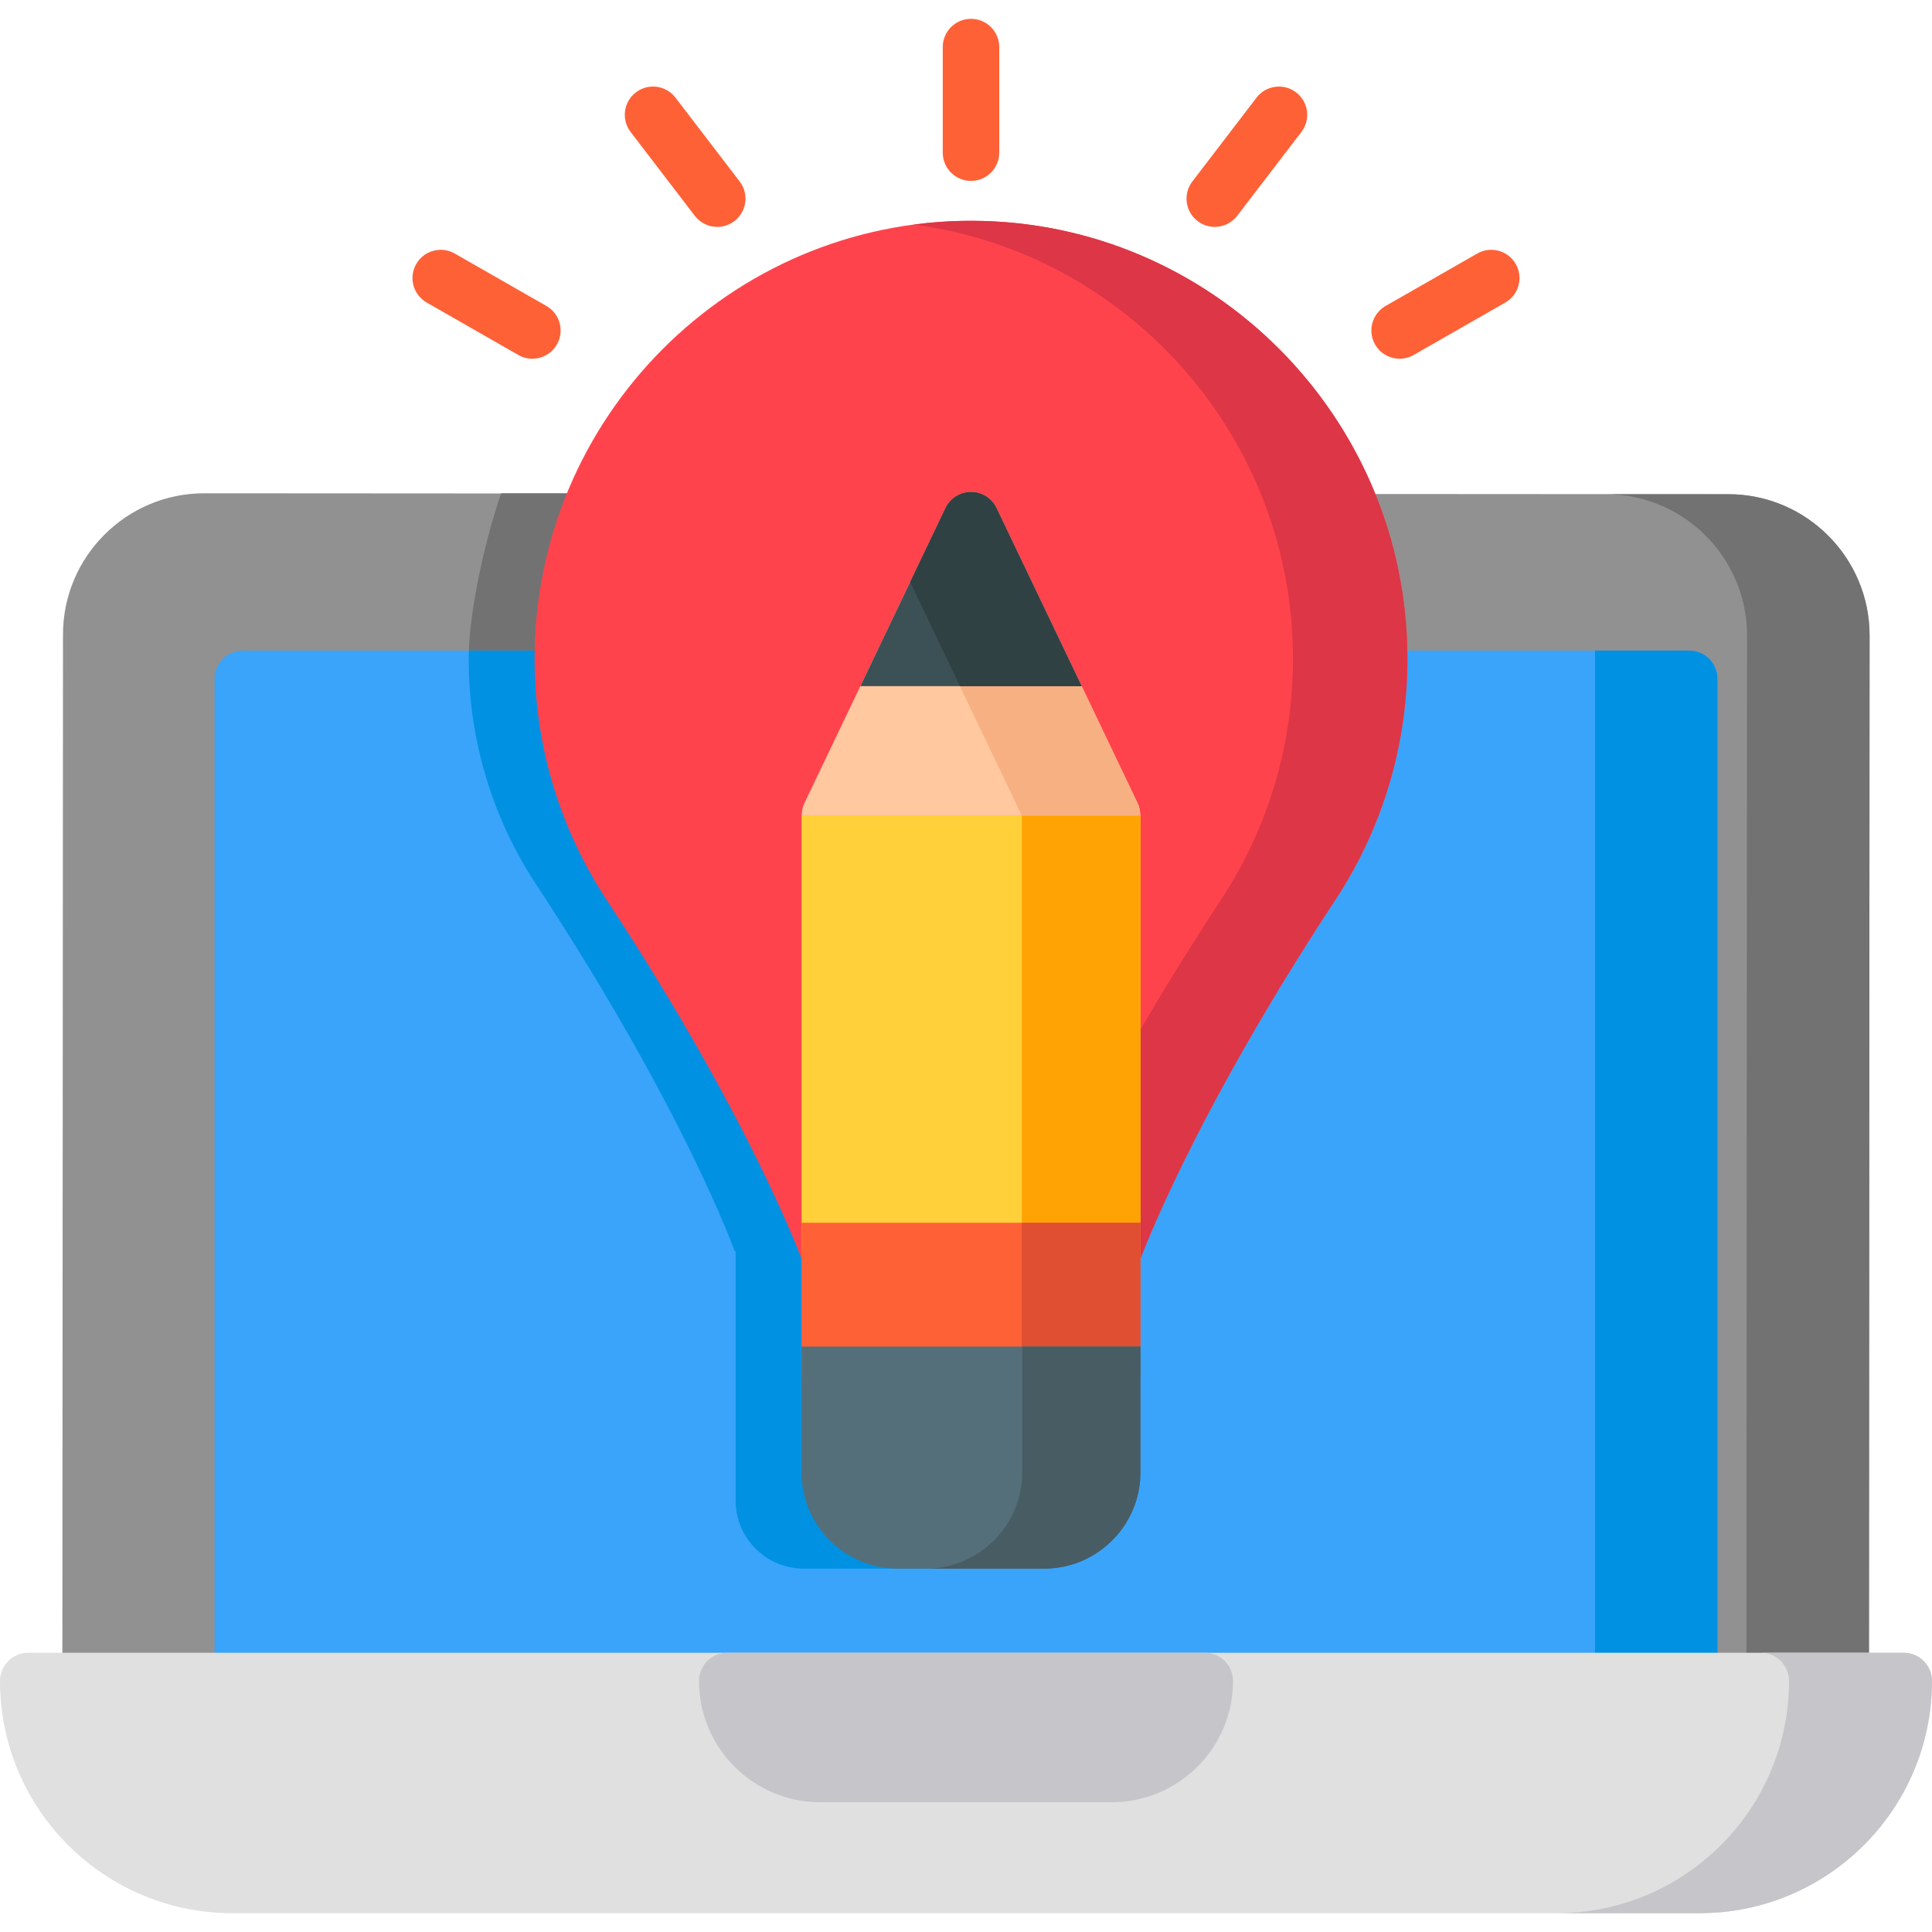 <?xml version="1.0" encoding="iso-8859-1"?>
<!-- Generator: Adobe Illustrator 19.0.0, SVG Export Plug-In . SVG Version: 6.00 Build 0)  -->
<svg version="1.1" id="Capa_1" xmlns="http://www.w3.org/2000/svg" xmlns:xlink="http://www.w3.org/1999/xlink" x="0px" y="0px"
	 viewBox="0 0 512 512" style="enable-background:new 0 0 512 512;" xml:space="preserve">
<path style="fill:#919191;" d="M458.055,130.973l-403.913-0.249c-20.636-0.013-37.433,16.765-37.446,37.401l-0.172,277.208
	c-0.003,4.135,3.346,7.487,7.48,7.49l463.791,0.287c4.135,0.003,7.487-3.346,7.49-7.48l0.172-277.208
	C495.469,147.784,478.691,130.986,458.055,130.973z"/>
<g>
	<path style="fill:#727272;" d="M458.055,130.973h-32.474c20.636,0.013,37.413,16.812,37.401,37.446l-0.172,277.208
		c-0.002,4-3.144,7.255-7.091,7.46l32.076,0.02c4.135,0.003,7.487-3.346,7.49-7.48l0.172-277.208
		C495.469,147.784,478.691,130.986,458.055,130.973z"/>
	<path style="fill:#727272;" d="M141.67,233.748c0.013,0.02,0.025,0.039,0.038,0.058c0.326,0.502,0.651,1.004,0.985,1.5
		c38.736,59.064,51.994,96.23,51.994,96.23h0.263v40.289v25.821c0,9.974,8.084,18.058,18.058,18.058h41.487
		c-9.974,0-18.058-8.085-18.058-18.058v-25.821v-40.289l0,0c0,0-13.521-37.166-52.257-96.23c-0.334-0.496-0.659-0.999-0.985-1.5
		c-0.013-0.02-0.025-0.039-0.038-0.058c-11.042-17.022-17.464-37.343-17.464-59.17c0-12.711,4.617-32.519,8.615-43.854H132.82
		c-3.999,11.336-8.615,31.143-8.615,43.854C124.206,196.406,130.628,216.726,141.67,233.748z"/>
</g>
<path style="fill:#39A4FA;" d="M447.649,172.408H64.351c-4.135,0-7.485,3.35-7.485,7.485V445.48c0,4.135,3.35,7.485,7.485,7.485
	h383.296c4.134,0,7.485-3.35,7.485-7.485V179.893C455.133,175.76,451.782,172.408,447.649,172.408z"/>
<g>
	<path style="fill:#0091E2;" d="M124.253,172.408c-0.027,0.74-0.047,1.47-0.047,2.17c0,21.828,6.422,42.148,17.464,59.17
		c0.013,0.02,0.025,0.039,0.038,0.058c0.326,0.502,0.651,1.004,0.985,1.5c38.736,59.064,51.994,96.23,51.994,96.23h0.263v40.289
		v25.821c0,9.974,8.084,18.058,18.058,18.058h41.487c-9.974,0-18.058-8.085-18.058-18.058v-25.821v-40.289
		c0,0-13.521-37.166-52.257-96.23c-0.334-0.496-0.659-0.999-0.985-1.5c-0.013-0.02-0.025-0.039-0.038-0.058
		c-11.042-17.022-17.464-37.343-17.464-59.17c0-0.7,0.019-1.429,0.047-2.17L124.253,172.408L124.253,172.408z"/>
	<path style="fill:#0091E2;" d="M447.649,172.408h-24.95v280.556h24.95c4.134,0,7.485-3.35,7.485-7.485V179.893
		C455.133,175.76,451.782,172.408,447.649,172.408z"/>
</g>
<path style="fill:#E0E0E0;" d="M504.515,437.995H7.485c-4.135,0-7.485,3.35-7.485,7.485c0,33.929,27.603,61.531,61.531,61.531
	h388.938c33.929,0,61.531-27.603,61.531-61.531C512,441.346,508.649,437.995,504.515,437.995z"/>
<path style="fill:#C6C5CA;" d="M504.515,437.995h-37.891c4.135,0,7.485,3.35,7.485,7.485c0,33.929-27.603,61.531-61.531,61.531
	h37.891c33.929,0,61.531-27.603,61.531-61.531C512,441.346,508.649,437.995,504.515,437.995z"/>
<path style="fill:#FF434D;" d="M257.324,58.511c-63.771,0-115.653,52.068-115.653,116.067c0,22.548,6.456,44.417,18.713,63.311
	l0.149,0.228c0.298,0.46,0.598,0.92,0.852,1.296c37.682,57.456,51.074,94.28,51.202,94.639c1.063,2.98,3.886,4.97,7.051,4.97h75.376
	c3.165,0,5.987-1.99,7.05-4.97c0.129-0.362,13.395-36.99,51.15-94.562c0.306-0.454,0.605-0.914,0.903-1.374l0.188-0.288
	c0.001-0.002,0.003-0.004,0.004-0.006c12.214-18.827,18.67-40.696,18.67-63.244C372.977,110.579,321.095,58.511,257.324,58.511z
	 M348.028,233.748L348.028,233.748L348.028,233.748L348.028,233.748z"/>
<path style="fill:#DD3646;" d="M257.324,58.511c-5.137,0-10.197,0.342-15.16,0.998c56.633,7.475,100.493,56.226,100.493,115.069
	c0,22.548-6.456,44.417-18.67,63.244c-0.001,0.002-0.003,0.004-0.004,0.006l-0.189,0.288c-0.298,0.46-0.598,0.92-0.903,1.374
	c-37.756,57.571-51.022,94.199-51.15,94.562c-1.063,2.98-3.886,4.97-7.05,4.97h30.32c3.165,0,5.987-1.99,7.05-4.97
	c0.129-0.362,13.395-36.99,51.15-94.562c0.306-0.454,0.605-0.914,0.903-1.374l0.188-0.288c0.001-0.002,0.003-0.004,0.004-0.006
	c12.214-18.827,18.67-40.696,18.67-63.244C372.977,110.579,321.095,58.511,257.324,58.511z"/>
<path style="fill:#C6C5CA;" d="M319.276,437.995H192.723c-4.135,0-7.485,3.35-7.485,7.485c0,17.715,14.412,32.126,32.127,32.126
	h77.268c17.715,0,32.126-14.412,32.126-32.126C326.761,441.346,323.41,437.995,319.276,437.995z"/>
<path style="fill:#FFD039;" d="M212.419,216.05c0,0.027-0.004,0.054-0.004,0.081v115.406c0,4.135,3.35,7.485,7.485,7.485h74.85
	c4.135,0,7.485-3.35,7.485-7.485V216.132c0-0.027-0.004-0.054-0.004-0.081h-89.811V216.05z"/>
<path style="fill:#FFC89F;" d="M302.18,216.05c0-1.101-0.228-2.204-0.718-3.228l-37.386-78.182c-1.243-2.6-3.87-4.256-6.753-4.256
	c-2.883,0-5.509,1.656-6.753,4.256l-37.387,78.182c-0.489,1.024-0.718,2.128-0.718,3.228L302.18,216.05L302.18,216.05z"/>
<path style="fill:#F7B081;" d="M264.077,134.641c-1.243-2.6-3.87-4.256-6.753-4.256c-2.883,0-5.509,1.656-6.753,4.256l-9.372,19.597
	l29.559,61.813h31.421c0-1.101-0.228-2.204-0.718-3.228L264.077,134.641z"/>
<path style="fill:#FFA304;" d="M270.797,339.022h23.951c4.135,0,7.485-3.35,7.485-7.485V216.132l0,0h-31.436V339.022z"/>
<path style="fill:#3C5156;" d="M286.647,181.838l-22.57-47.198c-1.243-2.6-3.87-4.256-6.753-4.256c-2.883,0-5.509,1.656-6.753,4.256
	l-22.57,47.198H286.647z"/>
<path style="fill:#304144;" d="M254.399,181.838h32.248l-22.57-47.198c-1.243-2.6-3.87-4.256-6.753-4.256
	c-2.883,0-5.509,1.656-6.753,4.256l-9.372,19.597L254.399,181.838z"/>
<g>
	<path style="fill:#FF6137;" d="M257.325,47.94c-4.135,0-7.485-3.35-7.485-7.485V12.473c0-4.135,3.35-7.485,7.485-7.485
		c4.135,0,7.485,3.35,7.485,7.485v27.982C264.81,44.589,261.458,47.94,257.325,47.94z"/>
	<path style="fill:#FF6137;" d="M370.919,95.065c-2.598,0-5.121-1.352-6.504-3.768c-2.053-3.589-0.808-8.161,2.779-10.213
		l24.288-13.895c3.589-2.054,8.161-0.809,10.213,2.779c2.053,3.589,0.808,8.161-2.779,10.213l-24.288,13.895
		C373.457,94.746,372.179,95.065,370.919,95.065z"/>
	<path style="fill:#FF6137;" d="M321.921,60.127c-1.587,0-3.186-0.503-4.545-1.542c-3.282-2.514-3.905-7.211-1.392-10.494
		l17.011-22.217c2.512-3.282,7.21-3.904,10.494-1.393c3.282,2.514,3.905,7.211,1.393,10.494L327.87,57.193
		C326.397,59.118,324.171,60.127,321.921,60.127z"/>
	<path style="fill:#FF6137;" d="M141.079,95.065c-1.26,0-2.538-0.318-3.71-0.989l-24.287-13.895
		c-3.588-2.053-4.832-6.625-2.779-10.213c2.053-3.588,6.624-4.833,10.213-2.779l24.288,13.895c3.588,2.053,4.832,6.625,2.779,10.213
		C146.201,93.711,143.677,95.065,141.079,95.065z"/>
	<path style="fill:#FF6137;" d="M190.079,60.127c-2.25,0-4.475-1.01-5.949-2.934l-17.012-22.217
		c-2.513-3.281-1.89-7.98,1.392-10.494c3.283-2.512,7.981-1.889,10.494,1.393l17.012,22.217c2.513,3.281,1.889,7.98-1.393,10.494
		C193.266,59.625,191.666,60.127,190.079,60.127z"/>
	<path style="fill:#FF6137;" d="M302.234,324.052h-89.819v40.289c0,4.134,3.351,7.485,7.485,7.485h74.85
		c4.134,0,7.485-3.351,7.485-7.485V324.052z"/>
</g>
<path style="fill:#E04F32;" d="M270.797,371.826h23.951c4.134,0,7.485-3.351,7.485-7.485v-40.289h-31.436V371.826z"/>
<path style="fill:#546F7A;" d="M302.234,356.856h-89.819v33.305c0,14.107,11.437,25.544,25.544,25.544h38.732
	c14.107,0,25.544-11.437,25.544-25.544L302.234,356.856L302.234,356.856z"/>
<path style="fill:#475D63;" d="M270.901,356.856v33.305c0,14.107-11.437,25.544-25.544,25.544h31.332
	c14.107,0,25.544-11.437,25.544-25.544v-33.305H270.901z"/>
<g>
</g>
<g>
</g>
<g>
</g>
<g>
</g>
<g>
</g>
<g>
</g>
<g>
</g>
<g>
</g>
<g>
</g>
<g>
</g>
<g>
</g>
<g>
</g>
<g>
</g>
<g>
</g>
<g>
</g>
</svg>
